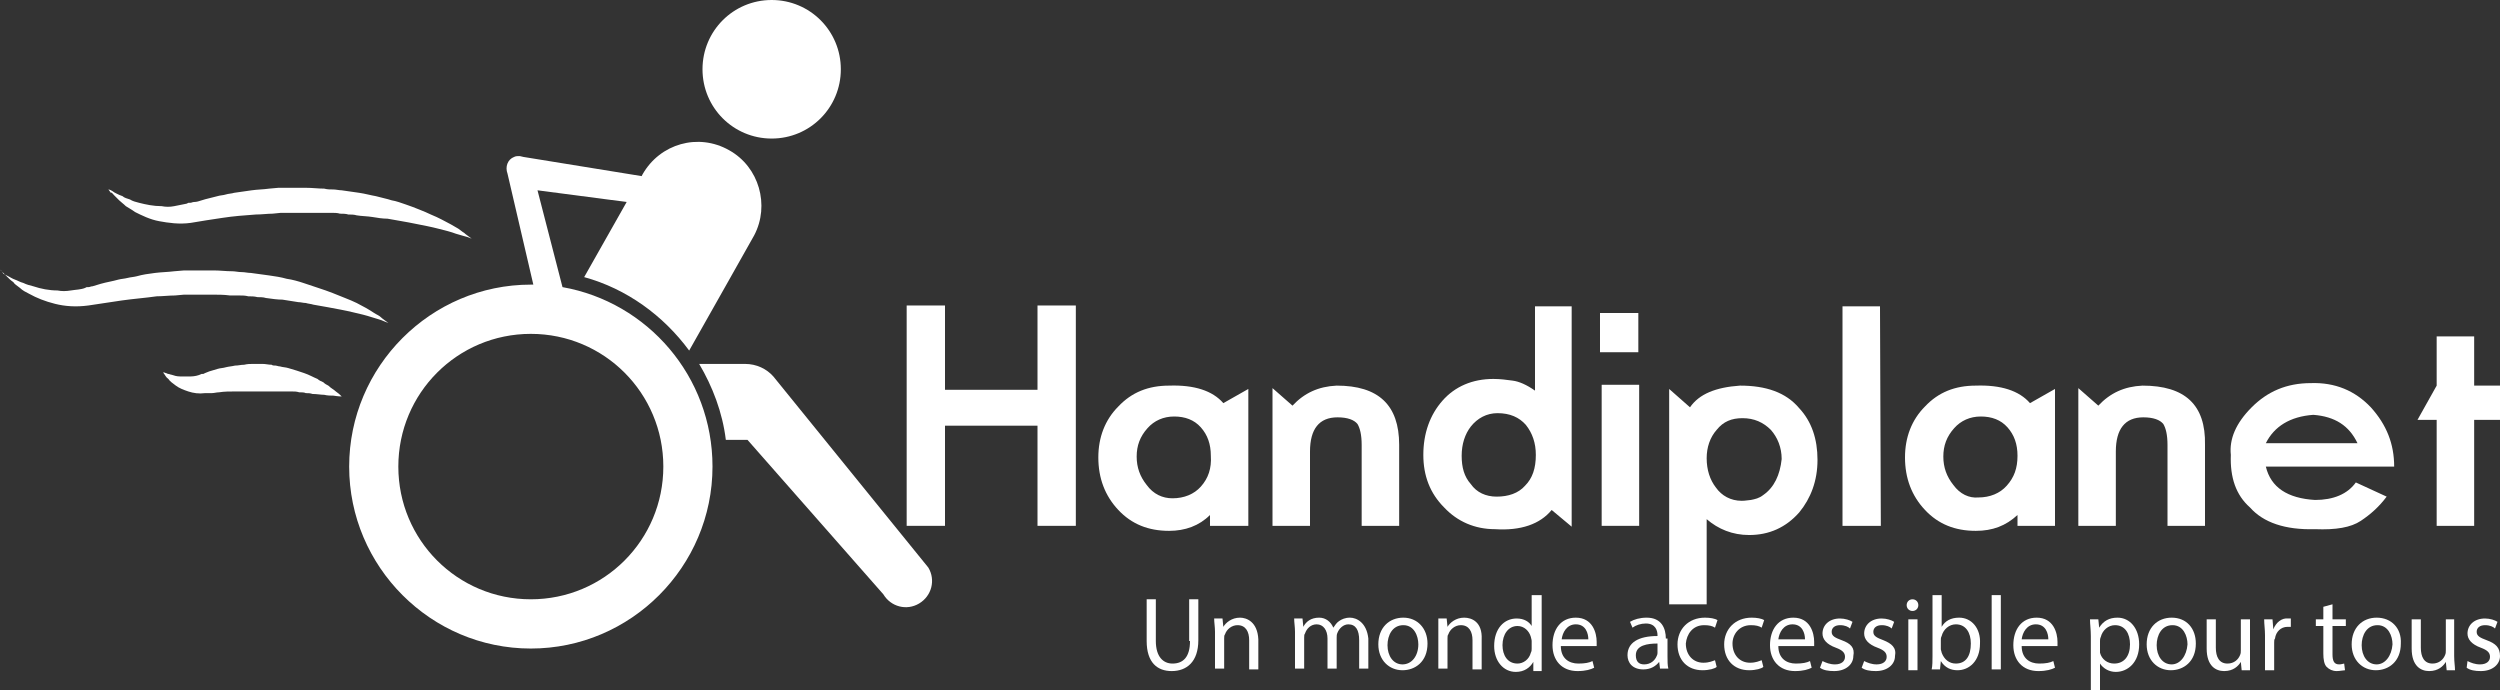 <svg width="699" height="193" viewBox="0 0 699 193" fill="none" xmlns="http://www.w3.org/2000/svg">
<rect x="0" y="0" width="699" height="193" fill="#333333" stroke="none"/>
<g clip-path="url(#clip0)">
<path d="M157.275 80.281L150.285 53.209L175.216 56.476L163.333 77.48C175.216 80.747 185.468 88.215 192.691 98.017L202.71 80.281L210.865 65.811C215.292 57.41 212.263 46.675 203.875 42.007C195.254 37.106 184.536 40.14 179.643 48.775L179.41 49.242L146.324 43.874C146.091 43.874 145.625 43.641 145.159 43.641C144.693 43.641 144.227 43.641 143.761 43.874C141.897 44.574 141.198 46.675 141.897 48.542L149.12 79.58C148.887 79.58 148.654 79.58 148.421 79.58C120.461 79.58 97.627 102.451 97.627 130.456C97.627 158.461 120.461 181.331 148.421 181.331C176.381 181.331 199.215 158.461 199.215 130.456C199.215 105.251 181.041 84.481 157.275 80.281ZM148.421 167.562C127.917 167.562 111.374 150.993 111.374 130.456C111.374 109.919 127.917 93.349 148.421 93.349C168.925 93.349 185.468 109.919 185.468 130.456C185.468 150.993 168.925 167.562 148.421 167.562Z" fill="white"/>
<path d="M215.758 38.74C226.476 38.74 235.097 30.105 235.097 19.37C235.097 8.635 226.476 0 215.758 0C205.04 0 196.419 8.635 196.419 19.37C196.419 30.105 205.04 38.74 215.758 38.74Z" fill="white"/>
<path d="M31.921 54.609C32.387 55.076 32.853 55.543 33.319 56.01C33.785 56.476 34.484 56.943 35.183 57.643C35.882 58.11 36.814 58.577 37.746 59.277C39.61 60.21 41.94 61.377 44.503 61.844C47.066 62.311 50.095 62.778 53.357 62.311C56.153 61.844 58.949 61.377 62.211 60.91C65.24 60.444 68.269 60.21 71.531 59.977C73.162 59.977 74.793 59.744 76.191 59.744L78.521 59.51C79.22 59.51 80.152 59.51 80.851 59.51C82.482 59.51 84.113 59.51 85.744 59.51C87.375 59.51 89.006 59.51 90.404 59.51C91.103 59.51 92.035 59.51 92.734 59.51C93.433 59.51 94.365 59.51 95.064 59.744C95.763 59.744 96.695 59.744 97.394 59.977C98.093 59.977 99.025 59.977 99.724 60.21C101.122 60.444 102.753 60.444 104.151 60.677C105.549 60.91 106.947 61.144 108.345 61.144C109.743 61.377 111.141 61.611 112.306 61.844C113.704 62.077 114.869 62.311 116.034 62.544C117.199 62.778 118.364 63.011 119.529 63.244C120.694 63.478 121.626 63.711 122.558 63.944C124.422 64.411 126.286 64.878 127.451 65.345C128.849 65.811 130.014 66.045 130.713 66.278C131.412 66.511 131.878 66.745 131.878 66.745C131.878 66.745 131.645 66.511 130.946 66.045C130.713 65.811 130.247 65.578 129.781 65.111C129.315 64.878 128.849 64.411 128.15 63.944C126.985 63.244 125.354 62.311 123.49 61.377C122.558 60.91 121.626 60.444 120.461 59.977C119.529 59.51 118.364 59.044 117.199 58.577C116.034 58.11 114.869 57.643 113.471 57.176C112.073 56.71 110.908 56.243 109.51 56.01C108.112 55.543 106.714 55.309 105.083 54.843C103.685 54.609 102.054 54.143 100.423 53.909C98.792 53.676 97.161 53.443 95.53 53.209C94.831 53.209 93.899 52.976 93.2 52.976C92.268 52.976 91.569 52.976 90.637 52.742C89.006 52.742 87.375 52.509 85.511 52.509C83.88 52.509 82.016 52.509 80.385 52.509C79.453 52.509 78.754 52.509 77.822 52.509L75.259 52.742C73.628 52.976 71.997 52.976 70.366 53.209C68.735 53.443 67.104 53.676 65.473 53.909C64.774 54.143 63.842 54.143 63.143 54.376C62.444 54.609 61.512 54.609 60.813 54.843C59.182 55.309 57.784 55.543 56.386 56.01C55.687 56.243 54.988 56.476 54.289 56.476C53.823 56.476 53.59 56.71 53.124 56.71H52.891H52.658L52.192 56.943C51.027 57.176 49.862 57.41 48.697 57.643C47.532 57.877 46.367 57.877 45.202 57.643C42.872 57.643 40.775 57.176 38.911 56.71C37.979 56.476 37.047 56.243 36.348 55.776C35.649 55.543 34.717 55.309 34.251 54.843C33.552 54.609 33.086 54.376 32.62 54.143C32.154 53.909 31.688 53.676 31.455 53.443C30.756 52.976 30.29 52.976 30.29 52.976C30.29 52.976 30.523 53.209 30.989 53.909C31.222 53.676 31.455 54.143 31.921 54.609Z" fill="white"/>
<path d="M51.493 82.381C52.425 82.381 53.124 82.381 54.056 82.381C55.687 82.381 57.551 82.381 59.182 82.381C60.813 82.381 62.677 82.381 64.308 82.614C65.24 82.614 65.939 82.614 66.871 82.614C67.803 82.614 68.502 82.614 69.434 82.848C70.366 82.848 71.065 82.848 71.997 83.081C72.696 83.081 73.628 83.081 74.327 83.314C75.958 83.548 77.589 83.781 78.987 83.781C80.618 84.014 82.016 84.248 83.414 84.481C84.113 84.481 84.812 84.715 85.511 84.715C86.21 84.948 86.909 84.948 87.608 85.181C89.006 85.415 90.404 85.648 91.569 85.882C92.734 86.115 94.132 86.348 95.297 86.582C96.462 86.815 97.627 87.048 98.559 87.282C100.656 87.748 102.52 88.215 103.918 88.682C105.316 89.149 106.481 89.382 107.413 89.849C108.112 90.082 108.578 90.316 108.578 90.316C108.578 90.316 108.345 90.082 107.646 89.615C107.413 89.382 106.947 89.149 106.481 88.682C106.015 88.215 105.316 87.982 104.617 87.515C103.219 86.582 101.588 85.648 99.724 84.715C98.792 84.248 97.627 83.781 96.462 83.314C95.297 82.848 94.132 82.381 92.967 81.914C91.802 81.447 90.404 80.981 89.006 80.514C87.608 80.047 86.21 79.58 84.812 79.114C83.414 78.647 81.783 78.18 80.152 77.947C78.521 77.48 76.89 77.247 75.259 77.013C73.628 76.78 71.997 76.546 70.133 76.313C69.201 76.313 68.502 76.08 67.57 76.08C66.638 76.08 65.706 75.846 65.007 75.846C63.143 75.846 61.512 75.613 59.648 75.613C57.784 75.613 56.153 75.613 54.289 75.613C53.357 75.613 52.425 75.613 51.493 75.613L48.697 75.846C46.833 76.08 45.202 76.08 43.338 76.313C41.474 76.546 39.843 76.78 38.212 77.247C37.28 77.48 36.581 77.48 35.649 77.713C34.717 77.947 34.018 77.947 33.086 78.18C31.455 78.647 29.824 78.88 28.193 79.347C27.494 79.58 26.562 79.814 25.863 80.047C25.397 80.047 25.164 80.281 24.698 80.281H24.465H24.232L23.766 80.514C22.601 80.981 21.203 80.981 19.805 81.214C18.407 81.447 17.242 81.447 16.077 81.214C13.747 81.214 11.417 80.747 9.32 80.047C8.388 79.814 7.456 79.58 6.524 79.114C5.592 78.88 4.893 78.413 4.194 78.18C3.495 77.947 2.796 77.48 2.33 77.247C1.864 77.013 1.398 76.78 0.932 76.546C0.466 75.613 0 75.38 0 75.38C0 75.38 0.233 75.613 0.932 76.313C1.165 76.546 1.631 77.013 2.097 77.48C2.563 77.947 3.029 78.413 3.728 78.88C3.961 79.347 4.66 79.814 5.592 80.514C6.291 81.214 7.223 81.681 8.155 82.147C10.252 83.314 12.582 84.248 15.378 84.948C18.174 85.648 21.203 85.881 24.698 85.415C27.727 84.948 30.756 84.481 34.018 84.014C37.28 83.548 40.542 83.314 43.804 82.848C45.435 82.848 47.299 82.614 48.93 82.614L51.493 82.381Z" fill="white"/>
<path d="M93.899 109.452C93.433 108.985 92.501 108.519 91.802 107.819C91.336 107.585 90.87 107.352 90.404 106.885C89.938 106.652 89.239 106.418 88.773 105.952C87.608 105.485 86.443 104.785 85.045 104.318C84.346 104.085 83.647 103.851 82.948 103.618C82.249 103.384 81.317 103.151 80.618 102.918C79.919 102.684 78.987 102.684 78.288 102.451C77.822 102.451 77.356 102.218 77.123 102.218C76.657 102.218 76.191 102.218 75.958 101.984C75.026 101.984 74.327 101.751 73.395 101.751C72.463 101.751 71.764 101.751 70.832 101.751C69.9 101.751 69.201 101.751 68.269 101.984C67.337 101.984 66.638 102.218 65.706 102.218C64.774 102.451 64.075 102.451 63.143 102.684C62.444 102.918 61.512 102.918 60.813 103.151C60.114 103.384 59.182 103.618 58.483 103.851C58.017 104.085 57.784 104.085 57.318 104.318L56.852 104.551H56.619H56.386C55.454 105.018 54.289 105.251 53.357 105.251C52.425 105.251 51.26 105.251 50.328 105.251C49.396 105.251 48.697 105.018 47.998 104.785C47.765 104.785 47.299 104.551 47.066 104.551C46.833 104.551 46.6 104.318 46.367 104.318C45.901 104.085 45.668 104.085 45.668 104.085C45.668 104.085 45.668 104.318 45.901 104.551C46.134 104.785 46.367 105.485 47.066 105.952C47.532 106.652 48.231 107.118 49.163 107.819C50.095 108.519 51.26 108.985 52.658 109.452C54.056 109.919 55.687 110.152 57.318 109.919H57.784H58.017H57.784H58.25C58.483 109.919 58.949 109.919 59.182 109.919C59.881 109.919 60.58 109.686 61.279 109.686C62.677 109.452 64.308 109.452 65.706 109.452C66.405 109.452 67.104 109.452 68.036 109.452C68.735 109.452 69.667 109.452 70.366 109.452C71.065 109.452 71.997 109.452 72.696 109.452C73.395 109.452 74.327 109.452 75.026 109.452C76.424 109.452 78.055 109.452 79.453 109.452C80.152 109.452 80.851 109.452 81.55 109.452C82.249 109.452 82.948 109.452 83.647 109.686C84.346 109.686 85.045 109.686 85.511 109.919C86.21 109.919 86.676 109.919 87.375 110.152C88.54 110.152 89.705 110.386 90.637 110.386C91.569 110.619 92.501 110.619 93.2 110.619C94.598 110.852 95.53 110.852 95.53 110.852C95.53 110.852 95.297 110.619 95.064 110.386C95.064 110.386 94.598 109.919 93.899 109.452Z" fill="white"/>
<path d="M216.224 105.251C215.991 105.251 215.991 105.251 216.224 105.251C214.36 103.151 211.564 101.751 208.302 101.751H195.487C199.215 108.052 202.011 115.287 202.943 122.988H208.302C208.535 122.988 208.768 122.988 209.001 122.988L246.98 166.162C249.077 169.663 253.504 170.829 256.999 168.729C260.494 166.629 261.659 162.195 259.562 158.694L216.224 105.251Z" fill="white"/>
<path d="M290.085 108.986H264.222V85.415H253.504V147.025H264.222V119.021H290.085V147.025H300.803V85.415H290.085V108.986Z" fill="white"/>
<path d="M349.034 147.025V108.752L342.044 112.719C339.015 109.219 333.889 107.585 326.899 107.819C321.074 107.819 316.414 109.686 312.686 113.653C308.958 117.387 307.094 122.288 307.094 127.889C307.094 133.723 308.958 138.624 312.686 142.591C316.414 146.559 321.074 148.426 326.899 148.426C331.326 148.426 335.287 147.025 338.316 143.992V147.025H349.034ZM335.753 136.057C333.889 138.157 331.093 139.324 327.831 139.324C325.035 139.324 322.472 138.157 320.608 135.59C318.744 133.256 317.812 130.689 317.812 127.655C317.812 124.622 318.744 122.054 320.841 119.721C322.705 117.62 325.268 116.453 328.297 116.453C331.326 116.453 333.889 117.387 335.753 119.487C337.617 121.588 338.549 124.155 338.549 127.422C338.782 130.923 337.85 133.723 335.753 136.057Z" fill="white"/>
<path d="M366.276 126.255C366.276 119.954 368.839 116.687 373.965 116.687C376.761 116.687 378.625 117.387 379.557 118.554C380.256 119.721 380.722 121.588 380.722 124.388V147.025H391.207V124.388C391.207 113.186 385.382 107.819 373.732 107.819C368.606 108.052 364.645 109.919 361.383 113.42L355.791 108.519V147.025H366.276V126.255Z" fill="white"/>
<path d="M439.438 85.648H429.186V109.219C426.856 107.585 424.759 106.652 422.895 106.418C421.264 106.185 419.4 105.952 417.536 105.952C411.711 105.952 406.818 108.052 403.323 112.019C399.828 115.987 397.964 121.121 397.964 127.189C397.964 133.023 399.828 137.924 403.789 141.891C407.517 145.858 412.41 147.959 418.002 147.959C425.225 148.426 430.584 146.559 433.846 142.591L439.438 147.259V85.648ZM426.39 135.823C424.526 137.924 421.73 138.857 418.468 138.857C415.439 138.857 412.876 137.69 411.245 135.357C409.381 133.256 408.682 130.689 408.682 127.422C408.682 124.155 409.614 121.354 411.245 119.254C413.109 116.92 415.672 115.52 418.701 115.52C422.196 115.52 424.759 116.687 426.623 118.787C428.487 121.121 429.419 123.921 429.419 127.189C429.419 130.923 428.487 133.723 426.39 135.823Z" fill="white"/>
<path d="M458.078 87.515H447.36V98.484H458.078V87.515Z" fill="white"/>
<path d="M458.311 107.585H447.826V147.025H458.311V107.585Z" fill="white"/>
<path d="M486.504 107.819C479.747 108.285 475.087 110.152 472.524 113.886L466.699 108.752V168.963H477.184V145.158C480.446 147.959 484.407 149.592 489.067 149.592C494.659 149.592 499.319 147.492 503.047 143.291C506.309 139.324 508.173 134.423 508.173 128.589C508.173 122.755 506.542 117.854 503.047 114.12C499.319 109.686 493.727 107.819 486.504 107.819ZM493.028 138.391C491.863 139.324 490.698 139.557 489.533 139.791C487.902 140.024 487.203 140.024 486.97 140.024C483.941 140.024 481.378 138.624 479.747 136.29C478.116 134.19 477.184 131.389 477.184 128.122C477.184 125.088 478.116 122.288 479.98 120.187C481.844 117.854 484.174 116.92 487.203 116.92C490.465 116.92 493.028 118.087 495.125 120.187C496.989 122.288 498.154 125.088 498.154 128.355C497.688 132.79 496.057 136.29 493.028 138.391Z" fill="white"/>
<path d="M525.648 85.648H515.163V147.025H525.881L525.648 85.648Z" fill="white"/>
<path d="M564.093 143.992V147.025H574.578V108.752L567.588 112.719C564.559 109.219 559.433 107.585 552.443 107.819C546.618 107.819 541.958 109.686 538.23 113.653C534.502 117.387 532.638 122.288 532.638 127.889C532.638 133.723 534.502 138.624 538.23 142.591C541.958 146.559 546.618 148.426 552.443 148.426C557.103 148.426 560.831 147.025 564.093 143.992ZM546.152 135.59C544.288 133.256 543.356 130.689 543.356 127.655C543.356 124.622 544.288 122.054 546.385 119.721C548.249 117.62 550.812 116.453 553.841 116.453C556.87 116.453 559.433 117.387 561.297 119.487C563.161 121.588 564.093 124.155 564.093 127.422C564.093 130.923 563.161 133.49 561.064 135.823C559.2 137.924 556.404 139.091 553.142 139.091C550.579 139.324 548.016 138.157 546.152 135.59Z" fill="white"/>
<path d="M599.043 107.819C593.917 108.052 589.956 109.919 586.694 113.42L581.102 108.519V147.025H591.587V126.255C591.587 119.954 594.15 116.687 599.276 116.687C602.072 116.687 603.936 117.387 604.868 118.554C605.567 119.721 606.033 121.588 606.033 124.388V147.025H616.518V124.388C616.751 113.186 610.926 107.819 599.043 107.819Z" fill="white"/>
<path d="M660.089 145.625C662.885 143.758 665.215 141.658 667.312 138.857L658.691 134.89C656.361 138.157 652.4 139.791 647.274 139.791C639.585 139.324 634.925 136.29 633.527 130.456H669.409C669.409 124.155 667.312 118.787 662.885 113.886C658.458 109.219 652.866 106.885 646.109 107.118C639.352 107.118 633.993 109.452 629.566 113.886C625.139 118.32 623.275 122.755 623.741 127.189C623.508 133.49 625.139 138.391 629.1 141.891C632.828 146.092 638.886 148.192 647.274 147.959C653.099 148.192 657.293 147.492 660.089 145.625ZM646.808 115.987C652.866 116.453 656.827 119.021 659.157 123.921H633.527C635.857 119.254 640.284 116.453 646.808 115.987Z" fill="white"/>
<path d="M691.777 107.819V94.05H681.292V107.819L675.933 117.387H681.292V147.025H691.777V117.387H699V107.819H691.777Z" fill="white"/>
<path d="M332.724 179.231C332.724 183.665 330.86 185.532 327.831 185.532C325.268 185.532 323.171 183.665 323.171 179.231V167.562H320.608V179.231C320.608 185.299 323.637 187.632 327.598 187.632C331.792 187.632 335.054 185.065 335.054 178.998V167.562H332.491V179.231H332.724Z" fill="white"/>
<path d="M346.704 172.697C344.374 172.697 342.743 174.097 342.044 175.264L341.811 172.93H339.481C339.481 174.097 339.714 175.264 339.714 176.664V186.932H342.277V178.531C342.277 178.064 342.277 177.597 342.51 177.364C342.976 175.964 344.374 174.797 346.005 174.797C348.335 174.797 349.267 176.664 349.267 178.998V187.166H351.83V178.764C351.597 173.863 348.568 172.697 346.704 172.697Z" fill="white"/>
<path d="M377.46 172.697C376.062 172.697 375.13 173.163 374.431 173.63C373.732 174.097 373.266 174.797 372.8 175.497C372.101 173.863 370.703 172.697 368.839 172.697C366.509 172.697 365.111 173.863 364.412 175.264L364.179 172.93H361.849C361.849 174.097 362.082 175.264 362.082 176.664V186.932H364.645V178.298C364.645 177.831 364.645 177.364 364.878 177.131C365.344 175.73 366.509 174.564 368.14 174.564C370.004 174.564 371.169 176.197 371.169 178.531V186.932H373.732V178.298C373.732 177.831 373.732 177.364 373.965 176.897C374.431 175.73 375.596 174.564 376.994 174.564C379.091 174.564 380.023 176.197 380.023 178.998V186.932H382.586V178.531C382.12 174.097 379.324 172.697 377.46 172.697Z" fill="white"/>
<path d="M392.372 172.697C388.411 172.697 385.382 175.497 385.382 180.164C385.382 184.599 388.411 187.399 392.139 187.399C395.634 187.399 399.129 185.065 399.129 179.931C399.129 175.73 396.333 172.697 392.372 172.697ZM392.139 185.765C389.576 185.765 387.945 183.432 387.945 180.398C387.945 177.597 389.343 174.797 392.372 174.797C395.401 174.797 396.566 177.831 396.566 180.164C396.566 183.432 394.702 185.765 392.139 185.765Z" fill="white"/>
<path d="M409.381 172.697C407.051 172.697 405.42 174.097 404.721 175.264L404.488 172.93H402.158C402.158 174.097 402.158 175.264 402.158 176.664V186.932H404.721V178.531C404.721 178.064 404.721 177.597 404.954 177.364C405.42 175.964 406.818 174.797 408.449 174.797C410.779 174.797 411.711 176.664 411.711 178.998V187.166H414.274V178.764C414.507 173.863 411.478 172.697 409.381 172.697Z" fill="white"/>
<path d="M430.817 166.395H428.254V175.03C427.555 173.863 426.157 172.93 424.06 172.93C420.565 172.93 417.769 175.73 417.769 180.631C417.769 184.832 420.332 187.866 423.827 187.866C426.157 187.866 427.788 186.699 428.72 185.065V187.632H431.05C431.05 186.699 431.05 185.299 431.05 183.898V166.395H430.817ZM428.254 181.331C428.254 181.798 428.254 182.031 428.021 182.498C427.555 184.365 425.924 185.532 424.293 185.532C421.497 185.532 420.099 183.198 420.099 180.398C420.099 177.364 421.73 175.03 424.293 175.03C426.157 175.03 427.555 176.43 428.021 178.064C428.021 178.297 428.254 178.764 428.254 179.231V181.331Z" fill="white"/>
<path d="M440.603 172.697C436.409 172.697 434.079 175.964 434.079 180.398C434.079 184.599 436.642 187.632 441.069 187.632C443.399 187.632 444.797 187.166 445.729 186.699L445.263 184.832C444.331 185.299 443.166 185.532 441.302 185.532C438.739 185.532 436.409 184.132 436.409 180.631H446.428C446.428 180.398 446.428 179.931 446.428 179.464C446.428 176.897 445.263 172.697 440.603 172.697ZM436.642 178.764C436.875 176.897 438.04 174.564 440.603 174.564C443.399 174.564 444.098 177.131 444.098 178.764H436.642Z" fill="white"/>
<path d="M465.767 178.531C465.767 175.73 464.602 172.697 460.408 172.697C458.544 172.697 456.913 173.163 455.748 173.863L456.447 175.497C457.379 174.797 458.777 174.33 460.175 174.33C462.971 174.33 463.437 176.431 463.437 177.597V177.831C458.078 177.831 455.049 179.698 455.049 183.198C455.049 185.299 456.447 187.166 459.476 187.166C461.573 187.166 462.971 186.232 463.903 185.065L464.136 186.932H466.466C466.233 185.999 466.233 184.832 466.233 183.432V178.531H465.767ZM463.437 182.498C463.437 182.732 463.437 182.965 463.204 183.432C462.738 184.599 461.573 185.765 459.709 185.765C458.311 185.765 457.379 185.065 457.379 183.198C457.379 180.398 460.641 179.931 463.437 179.931V182.498Z" fill="white"/>
<path d="M476.485 174.797C477.883 174.797 478.815 175.03 479.514 175.497L480.213 173.397C479.514 172.93 478.116 172.697 476.718 172.697C472.058 172.697 469.029 175.964 469.029 180.164C469.029 184.599 471.825 187.399 476.019 187.399C477.883 187.399 479.514 186.932 479.98 186.466L479.514 184.599C478.815 184.832 477.883 185.299 476.252 185.299C473.456 185.299 471.359 183.198 471.359 179.931C471.592 177.364 473.223 174.797 476.485 174.797Z" fill="white"/>
<path d="M489.533 174.797C490.931 174.797 491.863 175.03 492.562 175.497L493.261 173.397C492.562 172.93 491.164 172.697 489.766 172.697C485.106 172.697 482.077 175.964 482.077 180.164C482.077 184.599 484.873 187.399 489.067 187.399C490.931 187.399 492.562 186.932 493.028 186.466L492.562 184.599C491.863 184.832 490.931 185.299 489.3 185.299C486.504 185.299 484.407 183.198 484.407 179.931C484.407 177.364 486.271 174.797 489.533 174.797Z" fill="white"/>
<path d="M501.416 172.697C497.222 172.697 494.892 175.964 494.892 180.398C494.892 184.599 497.455 187.632 501.882 187.632C504.212 187.632 505.61 187.166 506.542 186.699L506.076 184.832C505.144 185.299 503.979 185.532 502.115 185.532C499.552 185.532 497.222 184.132 497.222 180.631H507.241C507.241 180.398 507.241 179.931 507.241 179.464C507.241 176.897 506.076 172.697 501.416 172.697ZM497.222 178.764C497.455 176.897 498.62 174.564 501.183 174.564C503.979 174.564 504.678 177.131 504.678 178.764H497.222Z" fill="white"/>
<path d="M514.93 178.998C513.066 178.298 512.134 177.831 512.134 176.664C512.134 175.497 513.066 174.797 514.464 174.797C515.862 174.797 516.794 175.264 517.26 175.73L517.959 173.863C517.26 173.397 515.862 172.93 514.464 172.93C511.435 172.93 509.571 174.797 509.571 177.131C509.571 178.764 510.736 180.165 513.299 181.098C515.163 181.798 515.862 182.498 515.862 183.665C515.862 184.832 514.93 185.765 513.066 185.765C511.668 185.765 510.503 185.299 509.571 184.832L508.872 186.699C509.804 187.399 511.202 187.632 512.833 187.632C516.095 187.632 518.192 185.765 518.192 183.432C518.658 181.098 517.493 179.931 514.93 178.998Z" fill="white"/>
<path d="M526.58 178.998C524.716 178.298 523.784 177.831 523.784 176.664C523.784 175.497 524.716 174.797 526.114 174.797C527.512 174.797 528.444 175.264 528.91 175.73L529.609 173.863C528.91 173.397 527.512 172.93 526.114 172.93C523.085 172.93 521.221 174.797 521.221 177.131C521.221 178.764 522.386 180.165 524.949 181.098C526.813 181.798 527.512 182.498 527.512 183.665C527.512 184.832 526.58 185.765 524.716 185.765C523.318 185.765 522.153 185.299 521.221 184.832L520.522 186.699C521.454 187.399 522.852 187.632 524.483 187.632C527.745 187.632 529.842 185.765 529.842 183.432C530.308 181.098 528.91 179.931 526.58 178.998Z" fill="white"/>
<path d="M536.133 173.163H533.57V187.399H536.133V173.163Z" fill="white"/>
<path d="M534.735 167.562C533.803 167.562 533.104 168.262 533.104 169.196C533.104 170.129 533.803 170.829 534.735 170.829C535.667 170.829 536.366 170.129 536.366 169.196C536.366 168.262 535.667 167.562 534.735 167.562Z" fill="white"/>
<path d="M547.783 172.696C545.453 172.696 543.822 173.63 542.89 175.264V166.395H540.327V183.432C540.327 184.599 540.327 186.232 540.094 187.166H542.424L542.657 184.832C543.822 186.699 545.453 187.399 547.317 187.399C550.579 187.399 553.608 184.832 553.608 179.931C553.841 175.73 551.278 172.696 547.783 172.696ZM546.851 185.532C544.987 185.532 543.589 184.365 542.89 182.498C542.89 182.265 542.657 181.798 542.657 181.565V178.998C542.657 178.531 542.657 178.297 542.89 177.831C543.356 175.964 544.987 174.563 546.851 174.563C549.647 174.563 551.045 176.897 551.045 179.931C551.045 183.432 549.647 185.532 546.851 185.532Z" fill="white"/>
<path d="M559.433 166.395H556.87V187.166H559.433V166.395Z" fill="white"/>
<path d="M569.452 172.697C565.258 172.697 562.928 175.964 562.928 180.398C562.928 184.599 565.491 187.632 569.918 187.632C572.248 187.632 573.646 187.166 574.578 186.699L574.112 184.832C573.18 185.299 572.015 185.532 570.151 185.532C567.588 185.532 565.258 184.132 565.258 180.631H575.277C575.277 180.398 575.277 179.931 575.277 179.464C575.277 176.897 574.112 172.697 569.452 172.697ZM565.258 178.764C565.491 176.897 566.656 174.564 569.219 174.564C572.015 174.564 572.714 177.131 572.714 178.764H565.258Z" fill="white"/>
<path d="M592.053 172.697C589.723 172.697 588.092 173.63 586.927 175.497L586.694 173.163H584.364C584.364 174.564 584.597 175.964 584.597 177.831V193.233H587.16V185.532C588.092 186.932 589.723 187.866 591.587 187.866C594.849 187.866 598.111 185.299 598.111 180.164C598.111 175.73 595.548 172.697 592.053 172.697ZM591.121 185.532C589.257 185.532 587.626 184.365 587.16 182.498C587.16 182.265 587.16 181.798 587.16 181.565V179.231C587.16 178.998 587.16 178.531 587.393 178.064C587.859 176.197 589.49 174.797 591.354 174.797C594.15 174.797 595.548 177.131 595.548 180.164C595.548 183.432 593.917 185.532 591.121 185.532Z" fill="white"/>
<path d="M607.198 172.697C603.237 172.697 600.208 175.497 600.208 180.164C600.208 184.599 603.237 187.399 606.965 187.399C610.46 187.399 613.955 185.065 613.955 179.931C613.955 175.73 611.392 172.697 607.198 172.697ZM607.198 185.765C604.635 185.765 603.004 183.432 603.004 180.398C603.004 177.597 604.402 174.797 607.431 174.797C610.46 174.797 611.625 177.831 611.625 180.164C611.392 183.432 609.528 185.765 607.198 185.765Z" fill="white"/>
<path d="M629.1 173.163H626.537V181.798C626.537 182.265 626.537 182.732 626.304 183.198C625.838 184.365 624.673 185.532 622.809 185.532C620.479 185.532 619.547 183.665 619.547 181.098V173.163H616.984V181.331C616.984 186.232 619.547 187.632 621.877 187.632C624.44 187.632 625.838 186.232 626.537 185.065L626.77 187.399H629.1C629.1 186.232 629.1 185.065 629.1 183.432V173.163Z" fill="white"/>
<path d="M635.624 175.964L635.391 173.163H633.061C633.061 174.563 633.294 175.964 633.294 177.597V187.399H635.857V179.698C635.857 179.231 635.857 178.764 636.09 178.531C636.323 176.664 637.721 175.264 639.585 175.264C639.818 175.264 640.284 175.264 640.517 175.264V172.93C640.284 172.93 640.051 172.93 639.818 172.93C637.954 172.696 636.323 174.097 635.624 175.964Z" fill="white"/>
<path d="M652.167 168.963L649.604 169.663V173.163H647.507V175.03H649.604V182.732C649.604 184.365 649.837 185.765 650.536 186.466C651.235 187.166 652.167 187.632 653.332 187.632C654.264 187.632 655.196 187.399 655.662 187.399L655.429 185.532C655.196 185.532 654.73 185.765 654.031 185.765C652.633 185.765 652.167 184.832 652.167 182.965V175.03H655.895V173.163H652.167V168.963Z" fill="white"/>
<path d="M664.516 172.697C660.555 172.697 657.526 175.497 657.526 180.164C657.526 184.599 660.555 187.399 664.283 187.399C667.778 187.399 671.273 185.065 671.273 179.931C671.506 175.73 668.71 172.697 664.516 172.697ZM664.516 185.765C661.953 185.765 660.322 183.432 660.322 180.398C660.322 177.597 661.72 174.797 664.749 174.797C667.778 174.797 668.943 177.831 668.943 180.164C668.71 183.432 666.846 185.765 664.516 185.765Z" fill="white"/>
<path d="M686.418 173.163H683.855V181.798C683.855 182.265 683.855 182.732 683.622 183.198C683.156 184.365 681.991 185.532 680.127 185.532C677.797 185.532 676.865 183.665 676.865 181.098V173.163H674.302V181.331C674.302 186.232 676.865 187.632 679.195 187.632C681.758 187.632 683.156 186.232 683.855 185.065L684.088 187.399H686.418C686.418 186.232 686.185 185.065 686.185 183.432V173.163H686.418Z" fill="white"/>
<path d="M695.272 178.998C693.408 178.298 692.476 177.831 692.476 176.664C692.476 175.497 693.408 174.797 694.806 174.797C696.204 174.797 697.136 175.264 697.602 175.73L698.301 173.863C697.602 173.397 696.204 172.93 694.806 172.93C691.777 172.93 689.913 174.797 689.913 177.131C689.913 178.764 691.078 180.165 693.641 181.098C695.505 181.798 696.204 182.498 696.204 183.665C696.204 184.832 695.272 185.765 693.408 185.765C692.01 185.765 690.845 185.299 689.913 184.832L689.68 186.699C690.612 187.399 692.01 187.632 693.641 187.632C696.903 187.632 699 185.765 699 183.432C699 181.098 697.835 179.931 695.272 178.998Z" fill="white"/>
</g>
<defs>
<clipPath id="clip0">
<rect width="699" height="193" fill="white"/>
</clipPath>
</defs>
</svg>
